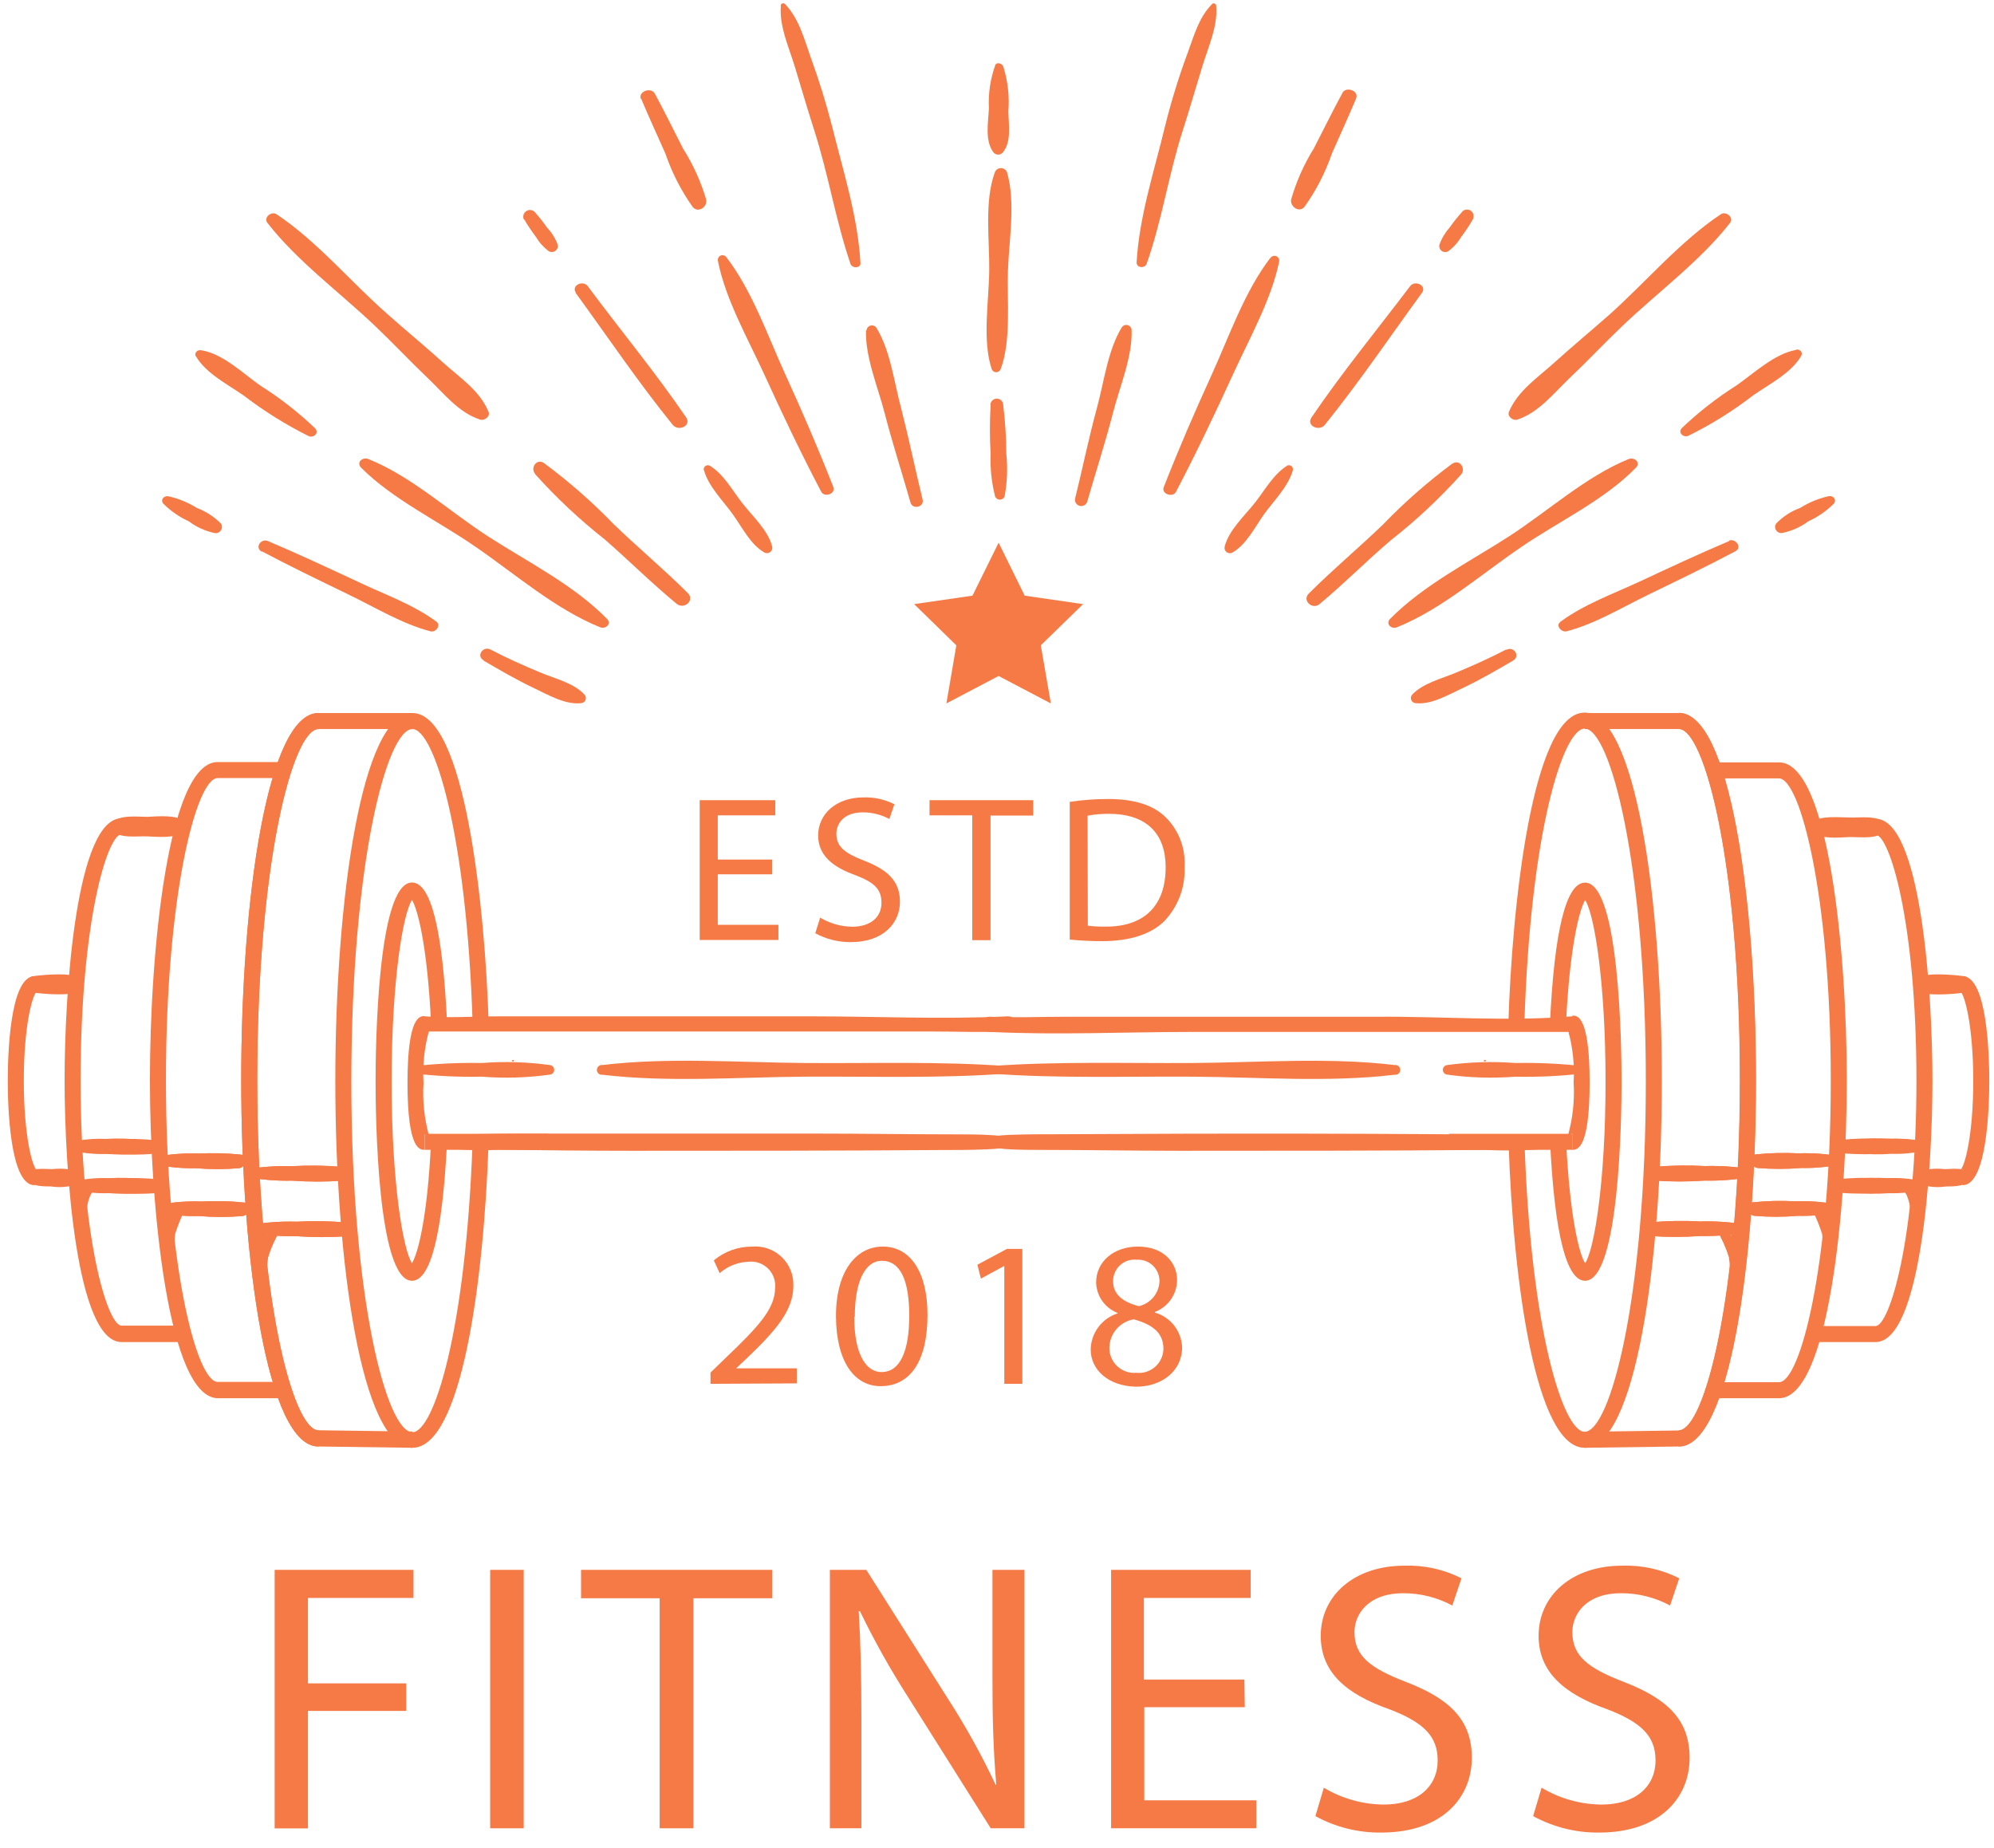 <svg width="109" height="101" viewBox="0 0 109 101" fill="none" xmlns="http://www.w3.org/2000/svg">
<path d="M22.545 79.143C19.778 79.143 18.33 69.061 18.33 59.096C18.33 49.13 19.778 38.978 22.545 38.978C25.423 38.978 26.52 49.662 26.713 55.972L25.837 56.002C25.516 45.493 23.718 39.854 22.545 39.854C21.15 39.854 19.206 47.175 19.206 59.119C19.206 71.064 21.15 78.291 22.545 78.291C23.712 78.291 25.464 72.786 25.832 62.447L26.707 62.476C26.45 70.153 25.213 79.143 22.545 79.143Z" fill="#F67A45"/>
<path d="M22.521 70.013C20.624 70.013 20.531 60.946 20.531 59.125C20.531 57.303 20.624 48.243 22.521 48.243C23.561 48.243 24.203 50.847 24.442 55.984L23.567 56.025C23.368 51.699 22.825 49.685 22.521 49.2C22.037 49.924 21.407 53.596 21.407 59.125C21.407 64.653 22.037 68.337 22.521 69.049C22.848 68.53 23.374 66.51 23.561 62.423L24.436 62.464C24.185 67.444 23.543 70.013 22.521 70.013Z" fill="#F67A45"/>
<path d="M17.407 79.073C14.634 79.073 13.187 68.991 13.187 59.026C13.187 49.06 14.634 38.978 17.407 38.978V39.854C16.012 39.854 14.062 47.151 14.062 59.026C14.062 70.9 16.012 78.186 17.407 78.186V79.073Z" fill="#F67A45"/>
<path d="M13.794 67.385C14.593 67.529 15.405 67.593 16.216 67.578C17.13 67.642 18.047 67.642 18.96 67.578C19.059 67.578 19.154 67.539 19.224 67.469C19.295 67.399 19.334 67.304 19.334 67.204C19.334 67.105 19.295 67.01 19.224 66.94C19.154 66.87 19.059 66.831 18.96 66.831C18.048 66.748 17.131 66.733 16.216 66.784C15.405 66.759 14.594 66.814 13.794 66.948C13.74 66.956 13.692 66.984 13.657 67.025C13.622 67.066 13.602 67.118 13.602 67.172C13.602 67.227 13.622 67.279 13.657 67.32C13.692 67.361 13.74 67.389 13.794 67.397V67.385Z" fill="#F67A45"/>
<path d="M13.56 64.356C14.358 64.497 15.167 64.559 15.977 64.542C16.893 64.607 17.811 64.607 18.727 64.542C18.78 64.549 18.834 64.544 18.886 64.528C18.937 64.513 18.985 64.486 19.025 64.45C19.065 64.415 19.098 64.371 19.12 64.322C19.142 64.273 19.153 64.22 19.153 64.166C19.153 64.112 19.142 64.059 19.12 64.01C19.098 63.961 19.065 63.917 19.025 63.881C18.985 63.846 18.937 63.819 18.886 63.803C18.834 63.787 18.78 63.783 18.727 63.789C17.812 63.711 16.893 63.698 15.977 63.748C15.168 63.725 14.359 63.778 13.56 63.906C13.509 63.918 13.463 63.947 13.43 63.988C13.397 64.029 13.379 64.081 13.379 64.134C13.379 64.187 13.397 64.238 13.43 64.279C13.463 64.321 13.509 64.35 13.56 64.361V64.356Z" fill="#F67A45"/>
<path d="M22.539 79.143L17.402 79.073C14.634 79.073 13.187 68.991 13.187 59.026C13.187 49.06 14.634 38.978 17.407 38.978H22.545V39.854H17.407C16.012 39.854 14.062 47.151 14.062 59.026C14.062 70.9 16.012 78.186 17.407 78.186L22.551 78.256L22.539 79.143Z" fill="#F67A45"/>
<path d="M13.794 67.385C14.593 67.529 15.405 67.593 16.216 67.578C17.13 67.642 18.047 67.642 18.96 67.578C19.059 67.578 19.154 67.539 19.224 67.469C19.295 67.399 19.334 67.304 19.334 67.204C19.334 67.105 19.295 67.01 19.224 66.94C19.154 66.87 19.059 66.831 18.96 66.831C18.048 66.748 17.131 66.733 16.216 66.784C15.405 66.759 14.594 66.814 13.794 66.948C13.74 66.956 13.692 66.984 13.657 67.025C13.622 67.066 13.602 67.118 13.602 67.172C13.602 67.227 13.622 67.279 13.657 67.32C13.692 67.361 13.74 67.389 13.794 67.397V67.385Z" fill="#F67A45"/>
<path d="M13.56 64.356C14.358 64.497 15.167 64.559 15.977 64.542C16.893 64.607 17.811 64.607 18.727 64.542C18.78 64.549 18.834 64.544 18.886 64.528C18.937 64.513 18.985 64.486 19.025 64.45C19.065 64.415 19.098 64.371 19.12 64.322C19.142 64.273 19.153 64.22 19.153 64.166C19.153 64.112 19.142 64.059 19.12 64.01C19.098 63.961 19.065 63.917 19.025 63.881C18.985 63.846 18.937 63.819 18.886 63.803C18.834 63.787 18.78 63.783 18.727 63.789C17.812 63.711 16.893 63.698 15.977 63.748C15.168 63.725 14.359 63.778 13.56 63.906C13.509 63.918 13.463 63.947 13.43 63.988C13.397 64.029 13.379 64.081 13.379 64.134C13.379 64.187 13.397 64.238 13.43 64.279C13.463 64.321 13.509 64.35 13.56 64.361V64.356Z" fill="#F67A45"/>
<path d="M15.265 67.094C13.899 67.152 13.922 70.246 14.191 71.075C14.209 71.12 14.242 71.157 14.283 71.181C14.325 71.204 14.373 71.214 14.421 71.207C14.468 71.2 14.512 71.178 14.546 71.144C14.579 71.109 14.6 71.065 14.605 71.017C14.544 70.252 14.562 69.484 14.658 68.723C14.827 68.19 15.059 67.678 15.347 67.199C15.35 67.186 15.351 67.173 15.349 67.16C15.346 67.148 15.341 67.136 15.333 67.125C15.325 67.115 15.315 67.107 15.303 67.101C15.291 67.096 15.278 67.093 15.265 67.094Z" fill="#F67A45"/>
<path d="M15.504 76.434H11.92C9.205 76.434 8.195 66.025 8.195 59.038C8.195 52.05 9.182 41.658 11.896 41.658H15.399V42.534H11.896C10.729 42.534 9.071 48.955 9.071 59.038C9.071 69.12 10.746 75.541 11.896 75.541H15.481L15.504 76.434Z" fill="#F67A45"/>
<path d="M8.779 66.294C9.471 66.433 10.175 66.494 10.881 66.475C11.669 66.542 12.462 66.542 13.251 66.475C13.642 66.428 13.835 65.804 13.356 65.739C12.58 65.657 11.799 65.638 11.021 65.681C10.26 65.652 9.498 65.709 8.75 65.85C8.698 65.862 8.652 65.891 8.619 65.932C8.586 65.974 8.568 66.025 8.568 66.078C8.568 66.131 8.586 66.182 8.619 66.224C8.652 66.265 8.698 66.294 8.75 66.306L8.779 66.294Z" fill="#F67A45"/>
<path d="M8.586 63.673C9.278 63.811 9.983 63.874 10.688 63.86C11.479 63.924 12.273 63.924 13.064 63.86C13.449 63.813 13.648 63.188 13.169 63.118C12.393 63.039 11.613 63.02 10.834 63.06C10.073 63.031 9.311 63.088 8.563 63.229C8.511 63.241 8.465 63.27 8.432 63.311C8.399 63.352 8.381 63.404 8.381 63.457C8.381 63.51 8.399 63.561 8.432 63.602C8.465 63.644 8.511 63.673 8.563 63.684L8.586 63.673Z" fill="#F67A45"/>
<path d="M8.779 66.294C9.471 66.433 10.175 66.494 10.881 66.475C11.669 66.542 12.462 66.542 13.251 66.475C13.642 66.428 13.835 65.804 13.356 65.739C12.58 65.657 11.799 65.638 11.021 65.681C10.26 65.652 9.498 65.709 8.75 65.85C8.698 65.862 8.652 65.891 8.619 65.932C8.586 65.974 8.568 66.025 8.568 66.078C8.568 66.131 8.586 66.182 8.619 66.224C8.652 66.265 8.698 66.294 8.75 66.306L8.779 66.294Z" fill="#F67A45"/>
<path d="M8.586 63.673C9.278 63.811 9.983 63.874 10.688 63.86C11.479 63.924 12.273 63.924 13.064 63.86C13.449 63.813 13.648 63.188 13.169 63.118C12.393 63.039 11.613 63.02 10.834 63.06C10.073 63.031 9.311 63.088 8.563 63.229C8.511 63.241 8.465 63.27 8.432 63.311C8.399 63.352 8.381 63.404 8.381 63.457C8.381 63.51 8.399 63.561 8.432 63.602C8.465 63.644 8.511 63.673 8.563 63.684L8.586 63.673Z" fill="#F67A45"/>
<path d="M4.068 65.033C4.681 65.182 5.311 65.247 5.942 65.225C6.578 65.276 7.217 65.263 7.851 65.185C7.932 65.166 8.005 65.121 8.058 65.056C8.11 64.99 8.139 64.909 8.139 64.826C8.139 64.742 8.11 64.661 8.058 64.596C8.005 64.53 7.932 64.485 7.851 64.467C7.218 64.383 6.578 64.363 5.942 64.408C5.312 64.376 4.681 64.433 4.068 64.578C4.016 64.589 3.97 64.618 3.937 64.66C3.904 64.701 3.886 64.752 3.886 64.805C3.886 64.858 3.904 64.909 3.937 64.951C3.97 64.992 4.016 65.021 4.068 65.033Z" fill="#F67A45"/>
<path d="M3.904 62.885C4.515 63.036 5.144 63.101 5.772 63.077C6.408 63.127 7.048 63.115 7.681 63.042C7.762 63.022 7.833 62.975 7.884 62.909C7.935 62.844 7.962 62.763 7.962 62.68C7.962 62.597 7.935 62.517 7.884 62.451C7.833 62.386 7.762 62.339 7.681 62.318C7.049 62.234 6.409 62.215 5.772 62.26C5.145 62.231 4.516 62.288 3.904 62.429C3.853 62.441 3.807 62.47 3.774 62.511C3.741 62.553 3.723 62.604 3.723 62.657C3.723 62.71 3.741 62.761 3.774 62.802C3.807 62.844 3.853 62.873 3.904 62.885Z" fill="#F67A45"/>
<path d="M9.982 73.364H6.642C4.185 73.364 3.531 64.023 3.531 59.049C3.531 54.075 4.185 44.734 6.642 44.734V45.61C5.883 45.61 4.406 50.35 4.406 59.037C4.406 67.724 5.883 72.465 6.642 72.465H9.982V73.364Z" fill="#F67A45"/>
<path d="M10.151 44.91C9.602 44.524 8.686 44.624 8.043 44.653C7.495 44.653 6.52 44.519 6.134 44.98C6.081 45.035 6.05 45.11 6.05 45.187C6.05 45.264 6.081 45.339 6.134 45.394C6.52 45.855 7.489 45.698 8.043 45.721C8.598 45.745 9.602 45.844 10.151 45.459C10.2 45.431 10.24 45.391 10.268 45.343C10.296 45.295 10.311 45.24 10.311 45.184C10.311 45.128 10.296 45.074 10.268 45.025C10.24 44.977 10.2 44.937 10.151 44.91Z" fill="#F67A45"/>
<path d="M4.109 65.033C4.812 65.173 5.529 65.233 6.245 65.214C7.048 65.278 7.854 65.278 8.656 65.214C9.042 65.167 9.24 64.537 8.761 64.478C7.986 64.395 7.205 64.376 6.426 64.42C5.644 64.386 4.86 64.443 4.091 64.589C4.04 64.601 3.993 64.63 3.96 64.671C3.927 64.713 3.909 64.764 3.909 64.817C3.909 64.87 3.927 64.921 3.96 64.963C3.993 65.004 4.04 65.033 4.091 65.045L4.109 65.033Z" fill="#F67A45"/>
<path d="M3.904 62.885C4.606 63.023 5.32 63.086 6.035 63.071C6.84 63.136 7.648 63.136 8.452 63.071C8.837 63.025 9.036 62.4 8.557 62.336C7.781 62.256 7.001 62.236 6.222 62.277C5.44 62.247 4.656 62.303 3.887 62.447C3.835 62.458 3.789 62.487 3.756 62.529C3.723 62.57 3.705 62.621 3.705 62.674C3.705 62.727 3.723 62.779 3.756 62.82C3.789 62.861 3.835 62.89 3.887 62.902L3.904 62.885Z" fill="#F67A45"/>
<path d="M15.236 67.356C15.243 67.344 15.247 67.329 15.247 67.314C15.247 67.299 15.242 67.285 15.235 67.272C15.227 67.26 15.216 67.249 15.203 67.243C15.189 67.236 15.175 67.233 15.16 67.234C15.028 67.249 14.902 67.296 14.793 67.372C14.684 67.447 14.596 67.548 14.535 67.666L14.57 67.432C14.579 67.396 14.574 67.357 14.555 67.325C14.536 67.293 14.504 67.269 14.468 67.26C14.432 67.251 14.393 67.256 14.361 67.275C14.329 67.295 14.305 67.326 14.296 67.362C14.188 67.558 14.143 67.782 14.167 68.004C14.174 68.023 14.184 68.04 14.198 68.053C14.212 68.067 14.229 68.078 14.248 68.084C14.267 68.09 14.286 68.092 14.306 68.089C14.325 68.087 14.344 68.079 14.36 68.069L14.273 68.349C13.992 69.238 13.964 70.188 14.191 71.093C14.209 71.137 14.242 71.174 14.283 71.198C14.325 71.222 14.373 71.231 14.421 71.225C14.468 71.218 14.512 71.195 14.546 71.161C14.579 71.127 14.6 71.082 14.605 71.034C14.538 70.318 14.538 69.597 14.605 68.88C14.742 68.345 14.954 67.832 15.236 67.356Z" fill="#F67A45"/>
<path d="M9.982 66.113C9.888 66.113 9.795 66.132 9.71 66.171C9.624 66.209 9.548 66.265 9.485 66.335C9.485 66.335 9.485 66.294 9.485 66.271C9.485 66.113 9.258 66.101 9.211 66.236C9.107 66.411 9.067 66.618 9.1 66.819C9.106 66.838 9.117 66.856 9.131 66.87C9.145 66.884 9.163 66.895 9.182 66.901C8.943 67.744 8.919 68.633 9.112 69.487C9.127 69.533 9.158 69.573 9.2 69.598C9.241 69.624 9.289 69.635 9.338 69.628C9.386 69.622 9.43 69.6 9.464 69.564C9.497 69.529 9.517 69.483 9.52 69.435C9.48 68.777 9.497 68.117 9.573 67.462C9.702 67.043 9.864 66.635 10.057 66.242C10.087 66.166 10.028 66.113 9.982 66.113Z" fill="#F67A45"/>
<path d="M5.078 64.835C5.007 64.82 4.933 64.823 4.863 64.842C4.793 64.862 4.729 64.897 4.675 64.945C4.675 64.817 4.453 64.817 4.406 64.945C4.319 65.085 4.286 65.251 4.313 65.412C4.317 65.426 4.323 65.439 4.332 65.45C4.341 65.461 4.353 65.47 4.365 65.477C4.172 66.172 4.154 66.904 4.313 67.608C4.329 67.653 4.36 67.693 4.401 67.718C4.442 67.744 4.491 67.755 4.539 67.749C4.587 67.742 4.631 67.72 4.665 67.684C4.698 67.649 4.718 67.603 4.722 67.555C4.699 67.017 4.715 66.479 4.768 65.944C4.801 65.726 4.864 65.514 4.955 65.313C5.037 65.199 5.1 65.073 5.142 64.94C5.147 64.917 5.143 64.894 5.131 64.874C5.119 64.854 5.1 64.84 5.078 64.835Z" fill="#F67A45"/>
<path d="M1.884 64.788C0.53 64.788 0.425 60.421 0.425 59.078C0.425 57.736 0.53 53.369 1.884 53.369V54.25C1.926 54.249 1.966 54.237 2.001 54.215C1.762 54.42 1.301 56.107 1.301 59.084C1.301 62.062 1.762 63.755 2.001 63.953C1.966 63.932 1.926 63.92 1.884 63.918V64.788Z" fill="#F67A45"/>
<path d="M1.464 64.507C1.75 64.869 2.381 64.852 2.795 64.858C3.306 64.936 3.829 64.881 4.313 64.7C4.371 64.668 4.42 64.62 4.454 64.563C4.488 64.505 4.506 64.44 4.506 64.373C4.506 64.306 4.488 64.241 4.454 64.183C4.42 64.126 4.371 64.079 4.313 64.046C3.843 63.899 3.348 63.853 2.859 63.912C2.451 63.912 1.855 63.819 1.522 64.087C1.466 64.14 1.43 64.21 1.419 64.287C1.409 64.363 1.424 64.441 1.464 64.507Z" fill="#F67A45"/>
<path d="M4.436 53.62C4.161 53.27 3.601 53.264 3.186 53.264C2.712 53.269 2.238 53.304 1.768 53.369C1.67 53.395 1.584 53.452 1.523 53.532C1.462 53.613 1.429 53.711 1.43 53.812C1.43 53.913 1.464 54.01 1.527 54.09C1.589 54.169 1.676 54.226 1.773 54.25C2.243 54.317 2.717 54.352 3.192 54.355C3.607 54.355 4.167 54.355 4.441 54.005C4.479 53.947 4.499 53.879 4.499 53.809C4.499 53.74 4.479 53.672 4.441 53.614L4.436 53.62Z" fill="#F67A45"/>
<path d="M23.21 62.855C22.953 62.855 22.276 62.855 22.276 59.201C22.276 55.546 22.953 55.546 23.21 55.546V56.422C23.258 56.423 23.305 56.413 23.348 56.394C23.391 56.375 23.43 56.347 23.461 56.311C23.198 57.251 23.093 58.227 23.152 59.201C23.091 60.184 23.196 61.171 23.461 62.12C23.431 62.083 23.393 62.054 23.349 62.035C23.305 62.015 23.258 62.007 23.21 62.009V62.855Z" fill="#F67A45"/>
<path d="M24.086 62.739C25.118 62.863 26.159 62.9 27.198 62.849C29.655 62.879 32.113 62.908 34.571 62.908C40.135 62.908 45.698 62.908 51.262 62.867C52.166 62.867 53.077 62.867 53.982 62.826C54.26 62.817 54.536 62.794 54.811 62.756C54.91 62.756 55.255 62.669 55.039 62.68C55.105 62.68 55.169 62.654 55.216 62.607C55.263 62.56 55.29 62.496 55.29 62.429C55.29 62.363 55.263 62.299 55.216 62.252C55.169 62.205 55.105 62.178 55.039 62.178C54.781 62.11 54.517 62.069 54.251 62.056C53.515 62.003 52.768 62.015 52.026 62.009C49.615 62.009 47.198 61.968 44.787 61.968C39.247 61.968 33.695 61.968 28.161 61.968C26.836 61.968 25.511 62.021 24.18 62.038C23.788 62.038 23.666 62.622 24.086 62.715V62.739Z" fill="#F67A45"/>
<path d="M23.905 56.305C23.951 56.311 23.997 56.308 24.041 56.295C24.084 56.282 24.125 56.259 24.16 56.229C24.194 56.199 24.222 56.162 24.241 56.12C24.26 56.078 24.269 56.033 24.269 55.987C24.269 55.941 24.26 55.896 24.241 55.854C24.222 55.813 24.194 55.775 24.16 55.745C24.125 55.715 24.084 55.693 24.041 55.68C23.997 55.666 23.951 55.663 23.905 55.669C23.86 55.663 23.814 55.666 23.77 55.68C23.726 55.693 23.685 55.715 23.651 55.745C23.616 55.775 23.588 55.813 23.57 55.854C23.551 55.896 23.541 55.941 23.541 55.987C23.541 56.033 23.551 56.078 23.57 56.12C23.588 56.162 23.616 56.199 23.651 56.229C23.685 56.259 23.726 56.282 23.77 56.295C23.814 56.308 23.86 56.311 23.905 56.305Z" fill="#F67A45"/>
<path d="M23.339 56.626C23.572 56.107 22.994 56.393 23.339 56.387C23.526 56.387 23.718 56.387 23.923 56.387H26.141H33.672H50.993C52.353 56.387 53.725 56.445 55.08 56.387C55.663 56.358 55.663 55.529 55.08 55.558C51.519 55.733 47.899 55.558 44.332 55.558C38.65 55.558 32.969 55.558 27.291 55.558C25.942 55.558 24.547 55.657 23.204 55.558C23.129 55.556 23.054 55.574 22.988 55.609C22.921 55.645 22.865 55.698 22.825 55.762L22.627 56.212C22.399 56.714 23.164 57.117 23.38 56.632L23.339 56.626Z" fill="#F67A45"/>
<path d="M29.965 61.98H23.216V62.855H29.965V61.98Z" fill="#F67A45"/>
<path d="M22.609 58.681C23.847 58.825 25.093 58.883 26.34 58.857C27.589 58.955 28.846 58.916 30.087 58.74C30.146 58.727 30.199 58.695 30.237 58.648C30.274 58.601 30.295 58.543 30.295 58.483C30.295 58.423 30.274 58.364 30.237 58.318C30.199 58.271 30.146 58.239 30.087 58.226C28.846 58.053 27.589 58.014 26.34 58.109C25.093 58.086 23.847 58.144 22.609 58.284C22.565 58.295 22.525 58.321 22.497 58.357C22.469 58.393 22.453 58.437 22.453 58.483C22.453 58.529 22.469 58.573 22.497 58.609C22.525 58.645 22.565 58.671 22.609 58.681Z" fill="#F67A45"/>
<path d="M55.039 58.279C51.373 58.01 47.66 58.139 43.988 58.109C40.316 58.08 36.556 57.788 32.936 58.22C32.898 58.215 32.859 58.217 32.822 58.228C32.785 58.239 32.751 58.257 32.721 58.282C32.692 58.308 32.669 58.339 32.653 58.374C32.637 58.409 32.628 58.447 32.628 58.486C32.628 58.524 32.637 58.563 32.653 58.598C32.669 58.633 32.692 58.664 32.721 58.689C32.751 58.714 32.785 58.733 32.822 58.744C32.859 58.755 32.898 58.757 32.936 58.751C36.556 59.183 40.35 58.88 43.988 58.856C47.625 58.833 51.373 58.962 55.039 58.687C55.066 58.687 55.092 58.682 55.117 58.672C55.142 58.661 55.164 58.646 55.183 58.627C55.202 58.608 55.217 58.586 55.228 58.561C55.238 58.536 55.243 58.51 55.243 58.483C55.243 58.456 55.238 58.429 55.228 58.405C55.217 58.38 55.202 58.357 55.183 58.338C55.164 58.319 55.142 58.304 55.117 58.294C55.092 58.284 55.066 58.279 55.039 58.279Z" fill="#F67A45"/>
<path d="M28.044 58.022C28.05 58.024 28.057 58.025 28.064 58.024C28.07 58.024 28.077 58.021 28.082 58.018C28.088 58.014 28.092 58.009 28.095 58.003C28.099 57.997 28.1 57.99 28.1 57.984C28.1 57.977 28.099 57.971 28.095 57.965C28.092 57.959 28.088 57.954 28.082 57.95C28.077 57.946 28.07 57.944 28.064 57.943C28.057 57.942 28.05 57.943 28.044 57.946C28.038 57.943 28.031 57.942 28.025 57.943C28.018 57.944 28.012 57.946 28.006 57.95C28 57.954 27.996 57.959 27.993 57.965C27.99 57.971 27.988 57.977 27.988 57.984C27.988 57.99 27.99 57.997 27.993 58.003C27.996 58.009 28 58.014 28.006 58.018C28.012 58.021 28.018 58.024 28.025 58.024C28.031 58.025 28.038 58.024 28.044 58.022Z" fill="#F67A45"/>
<path d="M86.622 79.143C83.96 79.143 82.716 70.153 82.465 62.453L83.335 62.424C83.68 72.763 85.466 78.268 86.622 78.268C88.017 78.268 89.967 70.976 89.967 59.096C89.967 47.216 88.017 39.831 86.622 39.831C85.454 39.831 83.656 45.441 83.329 55.978L82.454 55.949C82.646 49.639 83.744 38.955 86.622 38.955C89.395 38.955 90.843 49.078 90.843 59.073C90.843 69.067 89.395 79.143 86.622 79.143Z" fill="#F67A45"/>
<path d="M86.645 70.013C85.63 70.013 84.987 67.473 84.736 62.47L85.612 62.429C85.816 66.516 86.324 68.559 86.651 69.055C87.136 68.337 87.766 64.665 87.766 59.131C87.766 53.597 87.136 49.93 86.651 49.206C86.348 49.691 85.805 51.705 85.6 56.031L84.725 55.99C84.964 50.853 85.612 48.249 86.645 48.249C88.543 48.249 88.642 57.315 88.642 59.131C88.642 60.947 88.543 70.013 86.645 70.013Z" fill="#F67A45"/>
<path d="M91.765 79.073V78.186C93.16 78.186 95.105 70.894 95.105 59.014C95.105 47.134 93.16 39.842 91.765 39.842V38.967C94.532 38.967 95.98 49.054 95.98 59.014C95.98 68.974 94.532 79.073 91.765 79.073Z" fill="#F67A45"/>
<path d="M95.373 66.936C94.575 66.802 93.765 66.748 92.956 66.772C92.042 66.721 91.125 66.736 90.212 66.819C90.113 66.819 90.018 66.859 89.948 66.929C89.878 66.999 89.839 67.094 89.839 67.193C89.839 67.292 89.878 67.387 89.948 67.457C90.018 67.527 90.113 67.566 90.212 67.566C91.126 67.631 92.043 67.631 92.956 67.566C93.766 67.581 94.576 67.517 95.373 67.374C95.427 67.365 95.475 67.338 95.51 67.297C95.545 67.255 95.564 67.203 95.564 67.149C95.564 67.095 95.545 67.043 95.51 67.001C95.475 66.96 95.427 66.933 95.373 66.924V66.936Z" fill="#F67A45"/>
<path d="M95.612 63.9C94.812 63.772 94.001 63.719 93.19 63.743C92.275 63.692 91.358 63.706 90.446 63.784C90.392 63.777 90.338 63.782 90.287 63.798C90.236 63.813 90.188 63.84 90.148 63.876C90.107 63.911 90.075 63.955 90.053 64.004C90.031 64.053 90.019 64.106 90.019 64.16C90.019 64.214 90.031 64.267 90.053 64.316C90.075 64.365 90.107 64.409 90.148 64.445C90.188 64.48 90.236 64.507 90.287 64.523C90.338 64.539 90.392 64.543 90.446 64.537C91.359 64.601 92.276 64.601 93.19 64.537C94.001 64.557 94.813 64.494 95.612 64.35C95.664 64.338 95.71 64.309 95.743 64.268C95.776 64.227 95.794 64.175 95.794 64.122C95.794 64.069 95.776 64.018 95.743 63.977C95.71 63.935 95.664 63.906 95.612 63.895V63.9Z" fill="#F67A45"/>
<path d="M86.628 79.143V78.268L91.771 78.198C93.172 78.198 95.116 70.906 95.116 59.026C95.116 47.145 93.172 39.854 91.777 39.854H86.634V38.978H91.777C94.544 38.978 95.992 49.066 95.992 59.026C95.992 68.985 94.544 79.073 91.777 79.073L86.628 79.143Z" fill="#F67A45"/>
<path d="M95.373 66.936C94.575 66.802 93.765 66.748 92.956 66.772C92.042 66.721 91.125 66.736 90.212 66.819C90.113 66.819 90.018 66.859 89.948 66.929C89.878 66.999 89.839 67.094 89.839 67.193C89.839 67.292 89.878 67.387 89.948 67.457C90.018 67.527 90.113 67.566 90.212 67.566C91.126 67.631 92.043 67.631 92.956 67.566C93.766 67.581 94.576 67.517 95.373 67.374C95.427 67.365 95.475 67.338 95.51 67.297C95.545 67.255 95.564 67.203 95.564 67.149C95.564 67.095 95.545 67.043 95.51 67.001C95.475 66.96 95.427 66.933 95.373 66.924V66.936Z" fill="#F67A45"/>
<path d="M95.612 63.9C94.812 63.772 94.001 63.719 93.19 63.743C92.275 63.692 91.358 63.706 90.446 63.784C90.392 63.777 90.338 63.782 90.287 63.798C90.236 63.813 90.188 63.84 90.148 63.876C90.107 63.911 90.075 63.955 90.053 64.004C90.031 64.053 90.019 64.106 90.019 64.16C90.019 64.214 90.031 64.267 90.053 64.316C90.075 64.365 90.107 64.409 90.148 64.445C90.188 64.48 90.236 64.507 90.287 64.523C90.338 64.539 90.392 64.543 90.446 64.537C91.359 64.601 92.276 64.601 93.19 64.537C94.001 64.557 94.813 64.494 95.612 64.35C95.664 64.338 95.71 64.309 95.743 64.268C95.776 64.227 95.794 64.175 95.794 64.122C95.794 64.069 95.776 64.018 95.743 63.977C95.71 63.935 95.664 63.906 95.612 63.895V63.9Z" fill="#F67A45"/>
<path d="M93.908 67.094C95.274 67.152 95.245 70.246 94.976 71.075C94.96 71.121 94.929 71.161 94.887 71.186C94.845 71.212 94.796 71.222 94.748 71.215C94.699 71.208 94.655 71.184 94.622 71.148C94.589 71.112 94.57 71.066 94.567 71.017C94.63 70.252 94.61 69.483 94.509 68.722C94.34 68.189 94.108 67.678 93.82 67.199C93.82 67.146 93.861 67.088 93.908 67.094Z" fill="#F67A45"/>
<path d="M97.247 76.434H93.663V75.559H97.247C98.415 75.559 100.078 69.137 100.078 59.055C100.078 48.973 98.403 42.551 97.247 42.551H93.744V41.675H97.247C99.968 41.675 100.954 52.067 100.954 59.055C100.954 66.043 99.968 76.434 97.247 76.434Z" fill="#F67A45"/>
<path d="M100.376 65.839C99.628 65.697 98.866 65.64 98.105 65.669C97.336 65.627 96.565 65.647 95.799 65.728C95.315 65.792 95.513 66.417 95.904 66.463C96.695 66.531 97.49 66.531 98.28 66.463C98.984 66.482 99.687 66.422 100.376 66.282C100.428 66.271 100.474 66.242 100.507 66.2C100.54 66.159 100.558 66.108 100.558 66.055C100.558 66.002 100.54 65.95 100.507 65.909C100.474 65.868 100.428 65.839 100.376 65.827V65.839Z" fill="#F67A45"/>
<path d="M100.581 63.217C99.832 63.076 99.07 63.019 98.31 63.048C97.531 63.008 96.75 63.027 95.974 63.106C95.49 63.177 95.688 63.795 96.079 63.848C96.868 63.912 97.661 63.912 98.45 63.848C99.155 63.862 99.86 63.8 100.551 63.661C100.603 63.649 100.649 63.62 100.682 63.579C100.715 63.538 100.733 63.486 100.733 63.433C100.733 63.38 100.715 63.329 100.682 63.288C100.649 63.246 100.603 63.218 100.551 63.206L100.581 63.217Z" fill="#F67A45"/>
<path d="M100.376 65.839C99.628 65.697 98.866 65.64 98.105 65.669C97.336 65.627 96.565 65.647 95.799 65.728C95.315 65.792 95.513 66.417 95.904 66.463C96.695 66.531 97.49 66.531 98.28 66.463C98.984 66.482 99.687 66.422 100.376 66.282C100.428 66.271 100.474 66.242 100.507 66.2C100.54 66.159 100.558 66.108 100.558 66.055C100.558 66.002 100.54 65.95 100.507 65.909C100.474 65.868 100.428 65.839 100.376 65.827V65.839Z" fill="#F67A45"/>
<path d="M100.581 63.217C99.832 63.076 99.07 63.019 98.31 63.048C97.531 63.008 96.75 63.027 95.974 63.106C95.49 63.177 95.688 63.795 96.079 63.848C96.868 63.912 97.661 63.912 98.45 63.848C99.155 63.862 99.86 63.8 100.551 63.661C100.603 63.649 100.649 63.62 100.682 63.579C100.715 63.538 100.733 63.486 100.733 63.433C100.733 63.38 100.715 63.329 100.682 63.288C100.649 63.246 100.603 63.218 100.551 63.206L100.581 63.217Z" fill="#F67A45"/>
<path d="M105.105 64.578C104.493 64.433 103.864 64.376 103.237 64.408C102.6 64.363 101.961 64.383 101.328 64.467C101.246 64.485 101.173 64.53 101.121 64.596C101.068 64.661 101.04 64.742 101.04 64.826C101.04 64.909 101.068 64.99 101.121 65.056C101.173 65.121 101.246 65.166 101.328 65.185C101.961 65.263 102.601 65.276 103.237 65.226C103.865 65.247 104.494 65.182 105.105 65.033C105.156 65.021 105.203 64.992 105.236 64.951C105.269 64.909 105.287 64.858 105.287 64.805C105.287 64.752 105.269 64.701 105.236 64.66C105.203 64.618 105.156 64.589 105.105 64.578Z" fill="#F67A45"/>
<path d="M105.268 62.423C104.654 62.282 104.024 62.225 103.394 62.254C102.758 62.209 102.118 62.229 101.485 62.312C101.405 62.333 101.334 62.38 101.283 62.445C101.232 62.511 101.204 62.592 101.204 62.675C101.204 62.757 101.232 62.838 101.283 62.904C101.334 62.969 101.405 63.016 101.485 63.036C102.119 63.109 102.758 63.121 103.394 63.072C104.025 63.096 104.656 63.031 105.268 62.879C105.32 62.867 105.366 62.838 105.399 62.797C105.432 62.755 105.45 62.704 105.45 62.651C105.45 62.598 105.432 62.547 105.399 62.505C105.366 62.464 105.32 62.435 105.268 62.423Z" fill="#F67A45"/>
<path d="M102.525 73.364H99.191V72.488H102.525C103.283 72.488 104.76 67.742 104.76 59.061C104.76 50.38 103.283 45.633 102.525 45.633V44.758C104.988 44.758 105.636 54.099 105.636 59.072C105.636 64.046 104.988 73.364 102.525 73.364Z" fill="#F67A45"/>
<path d="M99.022 45.493C99.571 45.885 100.487 45.785 101.129 45.756C101.678 45.756 102.653 45.89 103.032 45.429C103.06 45.402 103.082 45.37 103.096 45.334C103.111 45.299 103.119 45.261 103.119 45.222C103.119 45.184 103.111 45.145 103.096 45.11C103.082 45.074 103.06 45.042 103.032 45.015C102.647 44.548 101.678 44.711 101.129 44.688C100.493 44.688 99.565 44.565 99.022 44.945C98.973 44.972 98.933 45.012 98.905 45.06C98.877 45.108 98.862 45.163 98.862 45.219C98.862 45.275 98.877 45.33 98.905 45.378C98.933 45.426 98.973 45.466 99.022 45.493Z" fill="#F67A45"/>
<path d="M105.058 64.578C104.299 64.433 103.525 64.376 102.752 64.408C101.974 64.364 101.193 64.383 100.417 64.467C99.933 64.525 100.125 65.156 100.522 65.202C101.325 65.266 102.131 65.266 102.933 65.202C103.648 65.221 104.363 65.161 105.064 65.021C105.116 65.009 105.162 64.981 105.195 64.939C105.228 64.898 105.246 64.846 105.246 64.793C105.246 64.741 105.228 64.689 105.195 64.648C105.162 64.606 105.116 64.578 105.064 64.566L105.058 64.578Z" fill="#F67A45"/>
<path d="M105.268 62.423C104.508 62.282 103.735 62.226 102.962 62.254C102.184 62.213 101.403 62.232 100.627 62.313C100.143 62.377 100.341 63.002 100.732 63.048C101.535 63.112 102.341 63.112 103.143 63.048C103.86 63.062 104.577 63 105.28 62.861C105.332 62.85 105.378 62.821 105.411 62.779C105.444 62.738 105.462 62.687 105.462 62.634C105.462 62.581 105.444 62.529 105.411 62.488C105.378 62.447 105.332 62.418 105.28 62.406L105.268 62.423Z" fill="#F67A45"/>
<path d="M93.937 67.356C93.93 67.344 93.926 67.329 93.926 67.314C93.926 67.299 93.93 67.285 93.938 67.272C93.946 67.26 93.957 67.249 93.97 67.243C93.983 67.236 93.998 67.233 94.013 67.234C94.144 67.248 94.27 67.295 94.378 67.37C94.486 67.446 94.573 67.547 94.632 67.666C94.632 67.59 94.632 67.514 94.603 67.432C94.599 67.399 94.607 67.365 94.626 67.337C94.645 67.309 94.674 67.289 94.706 67.28C94.739 67.272 94.774 67.275 94.804 67.29C94.834 67.306 94.858 67.331 94.871 67.362C94.983 67.557 95.03 67.781 95.005 68.004C94.998 68.023 94.987 68.04 94.972 68.054C94.958 68.067 94.94 68.078 94.921 68.084C94.902 68.09 94.882 68.092 94.862 68.089C94.843 68.087 94.824 68.079 94.807 68.069C94.842 68.162 94.871 68.261 94.894 68.349C95.178 69.238 95.206 70.188 94.976 71.093C94.96 71.139 94.929 71.178 94.887 71.204C94.845 71.229 94.796 71.239 94.748 71.232C94.699 71.225 94.655 71.202 94.622 71.166C94.589 71.13 94.57 71.083 94.567 71.034C94.635 70.318 94.635 69.597 94.567 68.88C94.43 68.345 94.218 67.832 93.937 67.356Z" fill="#F67A45"/>
<path d="M99.191 66.113C99.285 66.113 99.377 66.133 99.463 66.171C99.548 66.209 99.625 66.265 99.687 66.335C99.687 66.335 99.687 66.294 99.687 66.271C99.687 66.113 99.915 66.101 99.962 66.236C100.071 66.409 100.112 66.617 100.078 66.819C100.072 66.839 100.061 66.857 100.045 66.872C100.03 66.886 100.011 66.896 99.991 66.901C100.233 67.743 100.257 68.633 100.061 69.487C100.045 69.533 100.014 69.572 99.973 69.598C99.932 69.624 99.883 69.635 99.835 69.628C99.787 69.622 99.743 69.6 99.709 69.564C99.676 69.529 99.656 69.483 99.652 69.435C99.695 68.777 99.68 68.117 99.606 67.462C99.475 67.043 99.311 66.635 99.115 66.242C99.108 66.228 99.105 66.213 99.105 66.198C99.106 66.183 99.11 66.169 99.117 66.156C99.125 66.143 99.136 66.132 99.149 66.125C99.162 66.117 99.176 66.113 99.191 66.113Z" fill="#F67A45"/>
<path d="M104.095 64.835C104.166 64.82 104.24 64.823 104.309 64.842C104.379 64.862 104.444 64.897 104.498 64.945C104.498 64.817 104.72 64.817 104.766 64.945C104.849 65.086 104.88 65.251 104.854 65.412C104.852 65.426 104.846 65.439 104.838 65.45C104.83 65.461 104.82 65.47 104.807 65.477C105.001 66.172 105.019 66.904 104.86 67.608C104.844 67.653 104.813 67.693 104.772 67.718C104.731 67.744 104.682 67.755 104.634 67.749C104.586 67.742 104.541 67.72 104.508 67.684C104.475 67.649 104.455 67.603 104.451 67.555C104.47 67.017 104.455 66.479 104.404 65.944C104.369 65.727 104.306 65.515 104.218 65.313C104.136 65.199 104.073 65.073 104.031 64.94C104.027 64.928 104.026 64.917 104.028 64.905C104.029 64.894 104.033 64.882 104.039 64.873C104.045 64.862 104.053 64.854 104.063 64.847C104.073 64.841 104.083 64.837 104.095 64.835Z" fill="#F67A45"/>
<path d="M107.288 64.788V63.912C107.247 63.913 107.206 63.925 107.172 63.947C107.405 63.743 107.866 62.056 107.866 59.078C107.866 56.101 107.405 54.408 107.172 54.21C107.206 54.232 107.247 54.244 107.288 54.245V53.369C108.637 53.369 108.742 57.742 108.742 59.078C108.742 60.415 108.637 64.788 107.288 64.788Z" fill="#F67A45"/>
<path d="M107.644 64.087C107.312 63.819 106.716 63.901 106.313 63.912C105.823 63.854 105.325 63.899 104.854 64.046C104.796 64.079 104.747 64.126 104.713 64.184C104.679 64.241 104.661 64.307 104.661 64.373C104.661 64.44 104.679 64.506 104.713 64.563C104.747 64.621 104.796 64.668 104.854 64.7C105.338 64.882 105.861 64.936 106.372 64.858C106.792 64.858 107.423 64.858 107.703 64.508C107.742 64.442 107.758 64.364 107.748 64.287C107.737 64.211 107.701 64.14 107.644 64.087Z" fill="#F67A45"/>
<path d="M104.737 54.011C105.011 54.361 105.572 54.361 105.986 54.361C106.461 54.358 106.935 54.323 107.405 54.256C107.502 54.229 107.587 54.171 107.647 54.09C107.708 54.01 107.74 53.913 107.74 53.812C107.74 53.712 107.708 53.614 107.647 53.534C107.587 53.454 107.502 53.396 107.405 53.369C106.935 53.305 106.461 53.27 105.986 53.264C105.572 53.264 105.011 53.264 104.737 53.62C104.697 53.677 104.676 53.745 104.676 53.815C104.676 53.885 104.697 53.953 104.737 54.011Z" fill="#F67A45"/>
<path d="M85.957 62.855V61.98C85.909 61.977 85.861 61.986 85.818 62.005C85.774 62.024 85.736 62.054 85.706 62.091C85.974 61.142 86.081 60.155 86.021 59.172C86.079 58.197 85.972 57.221 85.706 56.282C85.737 56.317 85.775 56.346 85.819 56.365C85.862 56.384 85.909 56.394 85.957 56.393V55.517C86.213 55.517 86.896 55.517 86.896 59.172C86.896 62.826 86.213 62.855 85.957 62.855Z" fill="#F67A45"/>
<path d="M84.987 62.062C75.962 61.951 66.936 61.951 57.911 62.003C57 62.003 56.096 62.003 55.185 62.038C54.909 62.047 54.635 62.07 54.362 62.108C54.245 62.108 53.935 62.167 54.128 62.178C54.062 62.178 53.998 62.205 53.951 62.252C53.904 62.299 53.877 62.363 53.877 62.429C53.877 62.496 53.904 62.56 53.951 62.607C53.998 62.654 54.062 62.68 54.128 62.68C54.388 62.742 54.651 62.784 54.916 62.809C55.658 62.867 56.405 62.855 57.14 62.861C59.604 62.861 62.062 62.908 64.52 62.908C70.083 62.908 75.647 62.908 81.21 62.861C82.504 62.926 83.8 62.885 85.087 62.739C85.501 62.663 85.384 62.067 84.987 62.062Z" fill="#F67A45"/>
<path d="M85.256 56.305C85.301 56.311 85.347 56.308 85.391 56.295C85.435 56.282 85.476 56.259 85.51 56.229C85.545 56.199 85.573 56.162 85.591 56.12C85.61 56.078 85.62 56.033 85.62 55.987C85.62 55.941 85.61 55.896 85.591 55.854C85.573 55.813 85.545 55.775 85.51 55.745C85.476 55.715 85.435 55.693 85.391 55.68C85.347 55.666 85.301 55.663 85.256 55.669C85.21 55.663 85.164 55.666 85.121 55.68C85.077 55.693 85.036 55.715 85.001 55.745C84.967 55.775 84.939 55.813 84.92 55.854C84.901 55.896 84.892 55.941 84.892 55.987C84.892 56.033 84.901 56.078 84.92 56.12C84.939 56.162 84.967 56.199 85.001 56.229C85.036 56.259 85.077 56.282 85.121 56.295C85.164 56.308 85.21 56.311 85.256 56.305Z" fill="#F67A45"/>
<path d="M86.587 56.206L86.383 55.757C86.344 55.692 86.289 55.639 86.224 55.603C86.158 55.568 86.084 55.55 86.009 55.552C82.506 55.856 78.799 55.552 75.256 55.581H58.215C56.86 55.581 55.488 55.64 54.128 55.581C53.544 55.552 53.544 56.381 54.128 56.41C57.788 56.591 61.496 56.41 65.156 56.41C70.877 56.41 76.598 56.41 82.32 56.41H85.034C85.279 56.41 85.536 56.41 85.781 56.41C86.231 56.451 85.571 56.078 85.828 56.65C86.085 57.222 86.815 56.731 86.587 56.229V56.206Z" fill="#F67A45"/>
<path d="M85.962 61.98H79.214V62.855H85.962V61.98Z" fill="#F67A45"/>
<path d="M86.558 58.284C85.32 58.144 84.073 58.086 82.827 58.109C81.578 58.014 80.321 58.053 79.079 58.226C79.021 58.239 78.968 58.271 78.93 58.318C78.892 58.364 78.872 58.423 78.872 58.483C78.872 58.543 78.892 58.601 78.93 58.648C78.968 58.695 79.021 58.727 79.079 58.74C80.321 58.916 81.578 58.955 82.827 58.857C84.073 58.883 85.32 58.825 86.558 58.681C86.602 58.671 86.642 58.645 86.67 58.609C86.698 58.573 86.714 58.529 86.714 58.483C86.714 58.437 86.698 58.393 86.67 58.357C86.642 58.321 86.602 58.295 86.558 58.284Z" fill="#F67A45"/>
<path d="M54.128 58.687C57.794 58.962 61.507 58.833 65.179 58.856C68.851 58.88 72.617 59.183 76.236 58.751C76.275 58.757 76.313 58.754 76.35 58.744C76.388 58.733 76.422 58.714 76.451 58.689C76.48 58.664 76.504 58.633 76.52 58.598C76.536 58.562 76.544 58.524 76.544 58.486C76.544 58.447 76.536 58.409 76.52 58.374C76.504 58.339 76.48 58.308 76.451 58.282C76.422 58.257 76.388 58.239 76.35 58.228C76.313 58.217 76.275 58.215 76.236 58.22C72.617 57.788 68.816 58.086 65.179 58.109C61.542 58.133 57.794 58.01 54.128 58.279C54.101 58.279 54.075 58.284 54.05 58.294C54.025 58.304 54.002 58.319 53.984 58.338C53.965 58.357 53.95 58.38 53.939 58.405C53.929 58.429 53.924 58.456 53.924 58.483C53.924 58.51 53.929 58.536 53.939 58.561C53.95 58.586 53.965 58.608 53.984 58.627C54.002 58.646 54.025 58.661 54.05 58.672C54.075 58.682 54.101 58.687 54.128 58.687Z" fill="#F67A45"/>
<path d="M81.169 58.022C81.176 58.024 81.182 58.025 81.189 58.024C81.196 58.024 81.202 58.021 81.207 58.018C81.213 58.014 81.218 58.009 81.221 58.003C81.224 57.997 81.225 57.99 81.225 57.984C81.225 57.977 81.224 57.971 81.221 57.965C81.218 57.959 81.213 57.954 81.207 57.95C81.202 57.946 81.196 57.944 81.189 57.943C81.182 57.942 81.176 57.943 81.169 57.946C81.163 57.943 81.156 57.942 81.15 57.943C81.143 57.944 81.137 57.946 81.131 57.95C81.126 57.954 81.121 57.959 81.118 57.965C81.115 57.971 81.113 57.977 81.113 57.984C81.113 57.99 81.115 57.997 81.118 58.003C81.121 58.009 81.126 58.014 81.131 58.018C81.137 58.021 81.143 58.024 81.15 58.024C81.156 58.025 81.163 58.024 81.169 58.022Z" fill="#F67A45"/>
<path d="M15.014 85.816H22.603V87.352H16.835V92.022H22.206V93.528H16.835V99.95H15.014V85.816Z" fill="#F67A45"/>
<path d="M28.628 85.816V99.944H26.795V85.816H28.628Z" fill="#F67A45"/>
<path d="M36.06 87.369H31.763V85.816H42.219V87.369H37.904V99.944H36.06V87.369Z" fill="#F67A45"/>
<path d="M45.365 99.944V85.816H47.356L51.886 92.968C52.83 94.44 53.676 95.973 54.42 97.556H54.461C54.297 95.665 54.251 93.948 54.251 91.718V85.816H56.002V99.944H54.157L49.645 92.781C48.672 91.264 47.791 89.691 47.006 88.07H46.942C47.047 89.85 47.087 91.572 47.087 93.907V99.944H45.365Z" fill="#F67A45"/>
<path d="M68.046 93.324H62.552V98.414H68.676V99.944H60.737V85.816H68.367V87.352H62.529V91.812H68.022L68.046 93.324Z" fill="#F67A45"/>
<path d="M72.366 97.725C73.354 98.318 74.483 98.636 75.635 98.647C77.503 98.647 78.589 97.661 78.589 96.237C78.589 94.917 77.836 94.158 75.927 93.428C73.592 92.611 72.197 91.414 72.197 89.424C72.197 87.223 74.024 85.588 76.768 85.588C77.85 85.551 78.924 85.788 79.891 86.277L79.389 87.766C78.563 87.322 77.64 87.092 76.703 87.094C74.777 87.094 74.041 88.262 74.041 89.213C74.041 90.533 74.9 91.187 76.849 91.94C79.243 92.862 80.457 94.012 80.457 96.091C80.457 98.268 78.84 100.177 75.507 100.177C74.249 100.193 73.008 99.883 71.905 99.278L72.366 97.725Z" fill="#F67A45"/>
<path d="M84.269 97.725C85.26 98.318 86.39 98.636 87.544 98.647C89.407 98.647 90.498 97.661 90.498 96.237C90.498 94.917 89.745 94.158 87.836 93.428C85.53 92.611 84.106 91.414 84.106 89.424C84.106 87.223 85.927 85.588 88.671 85.588C89.754 85.551 90.828 85.788 91.794 86.277L91.292 87.766C90.469 87.322 89.548 87.091 88.613 87.094C86.68 87.094 85.951 88.262 85.951 89.213C85.951 90.533 86.809 91.187 88.759 91.94C91.146 92.862 92.361 94.012 92.361 96.091C92.361 98.268 90.749 100.177 87.416 100.177C86.156 100.192 84.914 99.882 83.808 99.278L84.269 97.725Z" fill="#F67A45"/>
<path d="M38.839 75.647V75.034L39.621 74.275C41.507 72.482 42.359 71.531 42.37 70.416C42.39 70.219 42.365 70.021 42.298 69.836C42.231 69.65 42.124 69.482 41.983 69.344C41.843 69.206 41.673 69.1 41.486 69.036C41.3 68.972 41.101 68.951 40.905 68.974C40.327 68.996 39.775 69.217 39.341 69.598L39.02 68.898C39.606 68.409 40.346 68.142 41.109 68.145C41.403 68.119 41.699 68.156 41.977 68.253C42.256 68.35 42.51 68.506 42.724 68.709C42.938 68.912 43.106 69.159 43.217 69.432C43.328 69.705 43.38 69.998 43.369 70.293C43.369 71.653 42.382 72.757 40.823 74.251L40.24 74.8H43.556V75.623L38.839 75.647Z" fill="#F67A45"/>
<path d="M50.701 71.881C50.701 74.391 49.767 75.775 48.138 75.775C46.696 75.775 45.716 74.42 45.698 71.986C45.681 69.552 46.761 68.144 48.261 68.144C49.761 68.144 50.701 69.534 50.701 71.881ZM46.696 71.992C46.696 73.912 47.28 75.004 48.191 75.004C49.212 75.004 49.703 73.837 49.703 71.927C49.703 70.019 49.236 68.921 48.203 68.921C47.309 68.921 46.726 70.013 46.726 71.992H46.696Z" fill="#F67A45"/>
<path d="M54.899 69.201L53.62 69.896L53.428 69.137L55.039 68.273H55.885V75.646H54.899V69.201Z" fill="#F67A45"/>
<path d="M59.622 73.778C59.628 73.337 59.773 72.908 60.036 72.553C60.299 72.198 60.666 71.934 61.087 71.799V71.77C60.751 71.639 60.461 71.412 60.253 71.117C60.045 70.822 59.929 70.472 59.919 70.112C59.919 68.944 60.906 68.144 62.202 68.144C63.626 68.144 64.344 69.044 64.344 69.966C64.343 70.347 64.226 70.718 64.01 71.03C63.793 71.343 63.486 71.583 63.13 71.717V71.752C63.548 71.871 63.917 72.119 64.185 72.461C64.452 72.803 64.604 73.222 64.619 73.656C64.619 74.94 63.516 75.804 62.108 75.804C60.556 75.775 59.622 74.852 59.622 73.778ZM63.597 73.731C63.597 72.832 62.972 72.4 61.974 72.12C61.612 72.183 61.282 72.368 61.04 72.644C60.798 72.92 60.658 73.271 60.643 73.638C60.636 73.831 60.67 74.023 60.742 74.202C60.815 74.38 60.925 74.542 61.064 74.675C61.204 74.808 61.37 74.91 61.552 74.974C61.734 75.037 61.928 75.062 62.12 75.045C62.305 75.064 62.492 75.045 62.669 74.988C62.846 74.931 63.01 74.838 63.149 74.714C63.288 74.591 63.4 74.439 63.477 74.27C63.554 74.101 63.595 73.918 63.597 73.731ZM60.847 70.042C60.847 70.777 61.402 71.18 62.255 71.402C62.562 71.332 62.838 71.163 63.041 70.922C63.245 70.681 63.364 70.38 63.381 70.065C63.386 69.902 63.357 69.739 63.296 69.588C63.234 69.436 63.142 69.299 63.024 69.186C62.906 69.073 62.766 68.985 62.612 68.93C62.459 68.874 62.295 68.851 62.132 68.863C61.968 68.846 61.803 68.865 61.646 68.916C61.49 68.969 61.347 69.053 61.225 69.164C61.104 69.276 61.008 69.411 60.943 69.563C60.877 69.714 60.845 69.877 60.847 70.042Z" fill="#F67A45"/>
<path d="M82.337 35.504C81.444 35.971 80.539 36.374 79.617 36.76C78.828 37.092 77.789 37.343 77.2 37.968C77.162 38.008 77.137 38.058 77.127 38.112C77.118 38.166 77.124 38.221 77.146 38.272C77.168 38.322 77.204 38.365 77.249 38.395C77.295 38.425 77.349 38.441 77.404 38.441C78.268 38.523 79.155 37.986 79.926 37.629C80.883 37.18 81.8 36.643 82.711 36.112C83.131 35.866 82.746 35.294 82.337 35.528V35.504Z" fill="#F67A45"/>
<path d="M94.521 29.579C92.874 30.274 91.257 31.033 89.64 31.786C88.198 32.457 86.587 33.035 85.303 33.987C85.017 34.197 85.349 34.571 85.63 34.512C87.183 34.115 88.654 33.211 90.09 32.516C91.689 31.739 93.295 30.969 94.865 30.134C95.262 29.918 94.865 29.416 94.521 29.55V29.579Z" fill="#F67A45"/>
<path d="M99.973 27.121C99.419 27.244 98.89 27.461 98.409 27.764C97.907 27.947 97.454 28.242 97.084 28.628C97.052 28.68 97.034 28.741 97.034 28.803C97.034 28.864 97.051 28.925 97.083 28.978C97.115 29.031 97.161 29.074 97.215 29.103C97.27 29.132 97.331 29.145 97.393 29.141C97.924 29.039 98.425 28.817 98.858 28.493C99.371 28.261 99.837 27.938 100.236 27.542C100.417 27.326 100.236 27.086 99.973 27.121Z" fill="#F67A45"/>
<path d="M98.175 19.129C97.008 19.339 95.898 20.384 94.935 21.062C93.862 21.739 92.859 22.522 91.94 23.397C91.701 23.648 92.016 23.94 92.291 23.823C93.541 23.208 94.726 22.468 95.829 21.616C96.716 20.997 97.918 20.396 98.461 19.456C98.578 19.252 98.374 19.071 98.175 19.112V19.129Z" fill="#F67A45"/>
<path d="M89.039 25.09C86.704 26.035 84.602 27.956 82.477 29.328C80.352 30.7 77.807 31.984 75.985 33.835C75.723 34.103 76.067 34.419 76.365 34.29C78.823 33.298 80.988 31.371 83.172 29.894C85.209 28.499 87.702 27.343 89.43 25.562C89.704 25.282 89.343 24.979 89.039 25.09Z" fill="#F67A45"/>
<path d="M79.418 25.323C78.054 26.332 76.777 27.453 75.6 28.674C74.269 29.953 72.856 31.138 71.549 32.44C71.151 32.837 71.759 33.35 72.132 33.023C73.481 31.903 74.713 30.647 76.044 29.521C77.424 28.438 78.707 27.236 79.879 25.93C80.142 25.609 79.786 25.078 79.395 25.347L79.418 25.323Z" fill="#F67A45"/>
<path d="M94.071 11.709C91.847 13.192 89.985 15.399 88.006 17.174C86.996 18.067 85.957 18.925 84.958 19.83C84.053 20.647 82.973 21.359 82.489 22.504C82.372 22.766 82.711 23.017 82.95 22.936C84.118 22.55 84.929 21.499 85.811 20.659C86.791 19.73 87.708 18.75 88.683 17.822C90.615 15.977 92.933 14.284 94.573 12.182C94.801 11.89 94.346 11.528 94.071 11.709Z" fill="#F67A45"/>
<path d="M70.352 25.463C69.61 25.93 69.137 26.8 68.6 27.483C68.063 28.166 67.153 28.995 66.942 29.894C66.931 29.949 66.937 30.006 66.957 30.058C66.978 30.11 67.013 30.155 67.059 30.188C67.104 30.221 67.158 30.24 67.214 30.242C67.27 30.245 67.326 30.232 67.374 30.204C68.133 29.766 68.589 28.832 69.085 28.131C69.581 27.431 70.433 26.596 70.673 25.703C70.683 25.66 70.68 25.615 70.665 25.574C70.649 25.533 70.622 25.497 70.586 25.472C70.551 25.446 70.508 25.432 70.465 25.43C70.421 25.429 70.377 25.44 70.34 25.463H70.352Z" fill="#F67A45"/>
<path d="M77.083 15.644C75.279 18.026 73.37 20.349 71.694 22.819C71.379 23.274 72.115 23.607 72.424 23.222C74.304 20.887 75.979 18.411 77.731 16.006C78.017 15.615 77.351 15.288 77.083 15.644Z" fill="#F67A45"/>
<path d="M79.932 11.575C79.683 11.851 79.451 12.141 79.237 12.445C78.993 12.72 78.805 13.039 78.682 13.385C78.669 13.447 78.674 13.511 78.697 13.57C78.72 13.629 78.759 13.681 78.811 13.718C78.862 13.755 78.923 13.776 78.986 13.779C79.049 13.782 79.112 13.767 79.167 13.735C79.453 13.525 79.694 13.259 79.873 12.953C80.107 12.648 80.319 12.329 80.51 11.995C80.553 11.918 80.567 11.827 80.548 11.74C80.528 11.653 80.478 11.576 80.406 11.524C80.333 11.472 80.245 11.449 80.156 11.458C80.068 11.467 79.986 11.509 79.926 11.575H79.932Z" fill="#F67A45"/>
<path d="M69.447 14.091C68.034 15.93 67.199 18.37 66.242 20.472C65.284 22.573 64.426 24.558 63.615 26.631C63.469 26.999 64.099 27.215 64.28 26.894C65.384 24.786 66.411 22.626 67.398 20.472C68.291 18.51 69.499 16.385 69.925 14.29C69.935 14.23 69.924 14.169 69.894 14.117C69.865 14.065 69.818 14.024 69.762 14.002C69.706 13.98 69.644 13.979 69.587 13.997C69.529 14.015 69.48 14.052 69.447 14.103V14.091Z" fill="#F67A45"/>
<path d="M73.376 5.095C72.839 6.087 72.342 7.103 71.823 8.107C71.281 8.978 70.863 9.919 70.579 10.904C70.509 11.289 71.017 11.657 71.309 11.307C71.947 10.411 72.452 9.428 72.809 8.388C73.247 7.389 73.709 6.397 74.129 5.387C74.31 4.961 73.58 4.698 73.376 5.083V5.095Z" fill="#F67A45"/>
<path d="M61.32 17.897C60.55 19.152 60.351 20.892 59.96 22.311C59.511 23.957 59.172 25.627 58.763 27.285C58.755 27.367 58.776 27.449 58.824 27.517C58.871 27.584 58.941 27.632 59.02 27.653C59.1 27.673 59.185 27.665 59.259 27.628C59.333 27.592 59.391 27.53 59.423 27.454C59.896 25.814 60.421 24.197 60.847 22.544C61.215 21.108 61.91 19.515 61.858 18.032C61.853 17.971 61.829 17.913 61.789 17.866C61.75 17.819 61.697 17.786 61.637 17.771C61.578 17.756 61.515 17.761 61.459 17.783C61.402 17.806 61.353 17.846 61.32 17.897Z" fill="#F67A45"/>
<path d="M66.248 0.232C65.541 0.944 65.278 1.925 64.934 2.859C64.445 4.176 64.03 5.519 63.691 6.881C63.107 9.316 62.272 11.832 62.132 14.348C62.132 14.658 62.587 14.681 62.681 14.418C63.51 12.083 63.883 9.532 64.654 7.138C65.028 5.971 65.366 4.803 65.722 3.636C66.043 2.579 66.586 1.417 66.481 0.308C66.478 0.282 66.468 0.258 66.452 0.238C66.436 0.217 66.415 0.202 66.391 0.193C66.367 0.184 66.341 0.181 66.316 0.186C66.29 0.191 66.267 0.203 66.248 0.22V0.232Z" fill="#F67A45"/>
<path d="M26.433 36.112C27.344 36.643 28.266 37.18 29.218 37.63C29.982 37.992 30.881 38.523 31.74 38.441C31.795 38.442 31.849 38.427 31.896 38.398C31.943 38.368 31.98 38.325 32.002 38.275C32.025 38.224 32.032 38.168 32.023 38.114C32.013 38.059 31.988 38.008 31.95 37.968C31.366 37.332 30.321 37.093 29.533 36.76C28.605 36.374 27.7 35.972 26.812 35.505C26.404 35.294 26.013 35.867 26.433 36.088V36.112Z" fill="#F67A45"/>
<path d="M14.307 30.134C15.878 30.968 17.483 31.739 19.083 32.515C20.519 33.21 22.002 34.115 23.537 34.512C23.817 34.582 24.121 34.197 23.864 33.987C22.58 33.035 20.945 32.463 19.532 31.786C17.915 31.033 16.292 30.274 14.652 29.579C14.273 29.416 13.905 29.918 14.307 30.163V30.134Z" fill="#F67A45"/>
<path d="M8.937 27.542C9.336 27.938 9.802 28.261 10.314 28.493C10.745 28.819 11.244 29.043 11.774 29.147C11.835 29.15 11.896 29.136 11.951 29.107C12.005 29.078 12.051 29.036 12.083 28.983C12.115 28.931 12.133 28.871 12.134 28.809C12.135 28.748 12.119 28.687 12.089 28.633C11.716 28.252 11.264 27.957 10.764 27.769C10.283 27.468 9.753 27.251 9.199 27.127C8.942 27.092 8.75 27.331 8.937 27.547V27.542Z" fill="#F67A45"/>
<path d="M10.711 19.474C11.248 20.408 12.463 21.021 13.338 21.634C14.444 22.481 15.629 23.22 16.876 23.841C17.151 23.957 17.46 23.666 17.227 23.415C16.309 22.538 15.305 21.756 14.232 21.079C13.262 20.396 12.177 19.328 10.997 19.147C10.799 19.106 10.595 19.287 10.711 19.491V19.474Z" fill="#F67A45"/>
<path d="M19.737 25.563C21.488 27.314 23.963 28.482 26.001 29.894C28.178 31.389 30.35 33.298 32.808 34.29C33.1 34.407 33.45 34.109 33.187 33.835C31.372 31.979 28.85 30.723 26.69 29.328C24.53 27.933 22.481 26.03 20.128 25.09C19.824 24.967 19.462 25.277 19.737 25.563Z" fill="#F67A45"/>
<path d="M29.247 25.913C30.418 27.218 31.699 28.419 33.077 29.503C34.413 30.671 35.639 31.897 36.988 33.006C37.391 33.339 37.998 32.825 37.601 32.422C36.293 31.12 34.874 29.935 33.549 28.657C32.37 27.436 31.091 26.315 29.726 25.306C29.34 25.049 28.978 25.574 29.247 25.89V25.913Z" fill="#F67A45"/>
<path d="M14.617 12.182C16.252 14.284 18.575 15.983 20.507 17.822C21.482 18.75 22.399 19.73 23.374 20.659C24.261 21.499 25.055 22.55 26.24 22.936C26.474 23.017 26.824 22.766 26.701 22.504C26.217 21.336 25.137 20.647 24.232 19.83C23.234 18.919 22.195 18.078 21.185 17.174C19.182 15.422 17.343 13.192 15.113 11.709C14.839 11.528 14.389 11.89 14.617 12.182Z" fill="#F67A45"/>
<path d="M38.482 25.703C38.728 26.602 39.539 27.384 40.07 28.131C40.602 28.878 41.028 29.766 41.787 30.204C41.835 30.23 41.89 30.242 41.945 30.238C42 30.235 42.053 30.216 42.097 30.183C42.142 30.151 42.176 30.107 42.197 30.055C42.217 30.004 42.223 29.948 42.213 29.894C42.003 28.995 41.115 28.201 40.561 27.483C40.006 26.765 39.557 25.924 38.809 25.463C38.772 25.441 38.728 25.43 38.685 25.432C38.641 25.434 38.599 25.449 38.563 25.474C38.527 25.499 38.499 25.534 38.483 25.575C38.467 25.615 38.462 25.66 38.471 25.703H38.482Z" fill="#F67A45"/>
<path d="M31.465 16.006C33.217 18.411 34.898 20.91 36.772 23.222C37.087 23.607 37.817 23.274 37.508 22.819C35.826 20.349 33.917 18.055 32.131 15.644C31.862 15.288 31.203 15.615 31.483 16.006H31.465Z" fill="#F67A45"/>
<path d="M28.657 11.995C28.852 12.327 29.066 12.647 29.299 12.953C29.479 13.257 29.717 13.523 30 13.735C30.055 13.766 30.118 13.78 30.181 13.777C30.244 13.774 30.305 13.752 30.356 13.716C30.408 13.679 30.448 13.628 30.471 13.569C30.495 13.511 30.502 13.447 30.49 13.385C30.362 13.035 30.163 12.715 29.907 12.445C29.695 12.141 29.465 11.85 29.218 11.575C29.155 11.518 29.075 11.485 28.991 11.48C28.907 11.475 28.824 11.5 28.756 11.549C28.687 11.598 28.638 11.669 28.616 11.75C28.594 11.832 28.6 11.918 28.634 11.995H28.657Z" fill="#F67A45"/>
<path d="M39.247 14.278C39.673 16.397 40.876 18.499 41.775 20.46C42.762 22.626 43.789 24.786 44.892 26.882C45.068 27.215 45.704 26.993 45.552 26.619C44.741 24.547 43.853 22.486 42.925 20.46C41.997 18.434 41.133 15.918 39.72 14.079C39.689 14.026 39.64 13.985 39.582 13.965C39.524 13.944 39.46 13.945 39.403 13.968C39.345 13.991 39.298 14.034 39.269 14.088C39.241 14.143 39.233 14.206 39.247 14.266V14.278Z" fill="#F67A45"/>
<path d="M35.05 5.399C35.47 6.409 35.937 7.401 36.375 8.399C36.73 9.439 37.233 10.422 37.869 11.318C38.167 11.663 38.675 11.318 38.605 10.915C38.315 9.933 37.891 8.996 37.344 8.131C36.83 7.127 36.334 6.111 35.797 5.118C35.593 4.739 34.863 4.996 35.038 5.422L35.05 5.399Z" fill="#F67A45"/>
<path d="M47.339 18.055C47.292 19.526 47.987 21.143 48.354 22.568C48.781 24.22 49.306 25.837 49.773 27.477C49.89 27.874 50.538 27.717 50.433 27.308C50.03 25.644 49.685 23.986 49.265 22.334C48.874 20.904 48.681 19.182 47.911 17.921C47.877 17.87 47.828 17.831 47.771 17.809C47.714 17.787 47.651 17.783 47.592 17.798C47.533 17.813 47.48 17.845 47.44 17.891C47.399 17.937 47.374 17.994 47.368 18.055H47.339Z" fill="#F67A45"/>
<path d="M42.686 0.319C42.587 1.429 43.129 2.59 43.45 3.647C43.801 4.815 44.145 5.982 44.519 7.15C45.284 9.543 45.686 12.065 46.492 14.43C46.586 14.687 47.076 14.669 47.035 14.36C46.895 11.843 46.083 9.327 45.482 6.893C45.156 5.621 44.766 4.366 44.315 3.133C43.958 2.123 43.678 1.014 42.908 0.214C42.889 0.197 42.865 0.185 42.84 0.18C42.814 0.175 42.788 0.178 42.764 0.187C42.74 0.196 42.719 0.211 42.703 0.232C42.687 0.252 42.677 0.276 42.674 0.302L42.686 0.319Z" fill="#F67A45"/>
<path d="M54.151 22.142C54.099 23.028 54.099 23.917 54.151 24.804C54.12 25.59 54.203 26.377 54.397 27.139C54.417 27.191 54.453 27.235 54.5 27.266C54.546 27.298 54.601 27.314 54.656 27.314C54.712 27.314 54.767 27.298 54.813 27.266C54.859 27.235 54.895 27.191 54.916 27.139C55.059 26.369 55.09 25.583 55.01 24.804C55.006 23.914 54.949 23.025 54.84 22.142C54.84 22.049 54.803 21.96 54.738 21.894C54.672 21.828 54.583 21.791 54.49 21.791C54.397 21.791 54.308 21.828 54.242 21.894C54.177 21.96 54.14 22.049 54.14 22.142H54.151Z" fill="#F67A45"/>
<path d="M54.379 9.427C53.795 11.038 54.099 13.122 54.075 14.815C54.052 16.508 53.69 18.604 54.21 20.18C54.229 20.23 54.263 20.272 54.306 20.302C54.35 20.332 54.402 20.349 54.455 20.349C54.508 20.349 54.56 20.332 54.604 20.302C54.648 20.272 54.681 20.23 54.7 20.18C55.284 18.633 55.045 16.467 55.097 14.815C55.15 13.163 55.529 11.067 55.05 9.427C55.026 9.357 54.98 9.297 54.92 9.255C54.86 9.212 54.788 9.189 54.715 9.189C54.641 9.189 54.569 9.212 54.509 9.255C54.449 9.297 54.404 9.357 54.379 9.427Z" fill="#F67A45"/>
<path d="M54.397 3.588C54.131 4.337 54.016 5.131 54.058 5.924C54.023 6.688 53.825 7.675 54.297 8.317C54.328 8.359 54.369 8.394 54.415 8.417C54.462 8.441 54.514 8.453 54.566 8.453C54.618 8.453 54.67 8.441 54.717 8.417C54.763 8.394 54.803 8.359 54.834 8.317C55.296 7.733 55.138 6.829 55.12 6.099C55.187 5.263 55.092 4.423 54.84 3.624C54.77 3.466 54.484 3.367 54.397 3.571V3.588Z" fill="#F67A45"/>
<path d="M42.213 47.794H39.236V50.555H42.551V51.384H38.249V43.742H42.382V44.571H39.236V46.988H42.213V47.794Z" fill="#F67A45"/>
<path d="M44.834 50.164C45.364 50.481 45.968 50.652 46.586 50.66C47.595 50.66 48.185 50.129 48.185 49.358C48.185 48.587 47.776 48.231 46.743 47.834C45.5 47.391 44.723 46.743 44.723 45.669C44.723 44.501 45.71 43.59 47.198 43.59C47.785 43.571 48.367 43.7 48.891 43.964L48.617 44.77C48.17 44.531 47.67 44.406 47.163 44.408C46.118 44.408 45.721 45.032 45.721 45.575C45.721 46.293 46.188 46.644 47.245 47.052C48.541 47.554 49.195 48.179 49.195 49.3C49.195 50.421 48.325 51.501 46.515 51.501C45.835 51.508 45.164 51.341 44.566 51.016L44.834 50.164Z" fill="#F67A45"/>
<path d="M53.147 44.571H50.812V43.742H56.481V44.583H54.146V51.395H53.147V44.571Z" fill="#F67A45"/>
<path d="M58.477 43.835C59.173 43.729 59.875 43.677 60.579 43.678C61.998 43.678 63.008 44.005 63.673 44.629C64.042 44.981 64.329 45.408 64.516 45.882C64.702 46.356 64.783 46.865 64.753 47.373C64.779 47.918 64.695 48.463 64.506 48.975C64.316 49.486 64.025 49.954 63.65 50.35C62.938 51.063 61.758 51.448 60.27 51.448C59.671 51.45 59.073 51.421 58.477 51.361V43.835ZM59.464 50.602C59.795 50.643 60.129 50.661 60.462 50.654C62.576 50.654 63.72 49.486 63.72 47.408C63.72 45.604 62.71 44.489 60.62 44.489C60.228 44.484 59.837 44.517 59.452 44.589L59.464 50.602Z" fill="#F67A45"/>
<path d="M54.589 29.667L56.014 32.562L59.207 33.024L56.895 35.277L57.444 38.453L54.589 36.953L51.734 38.453L52.277 35.277L49.971 33.024L53.159 32.562L54.589 29.667Z" fill="#F67A45"/>
</svg>
